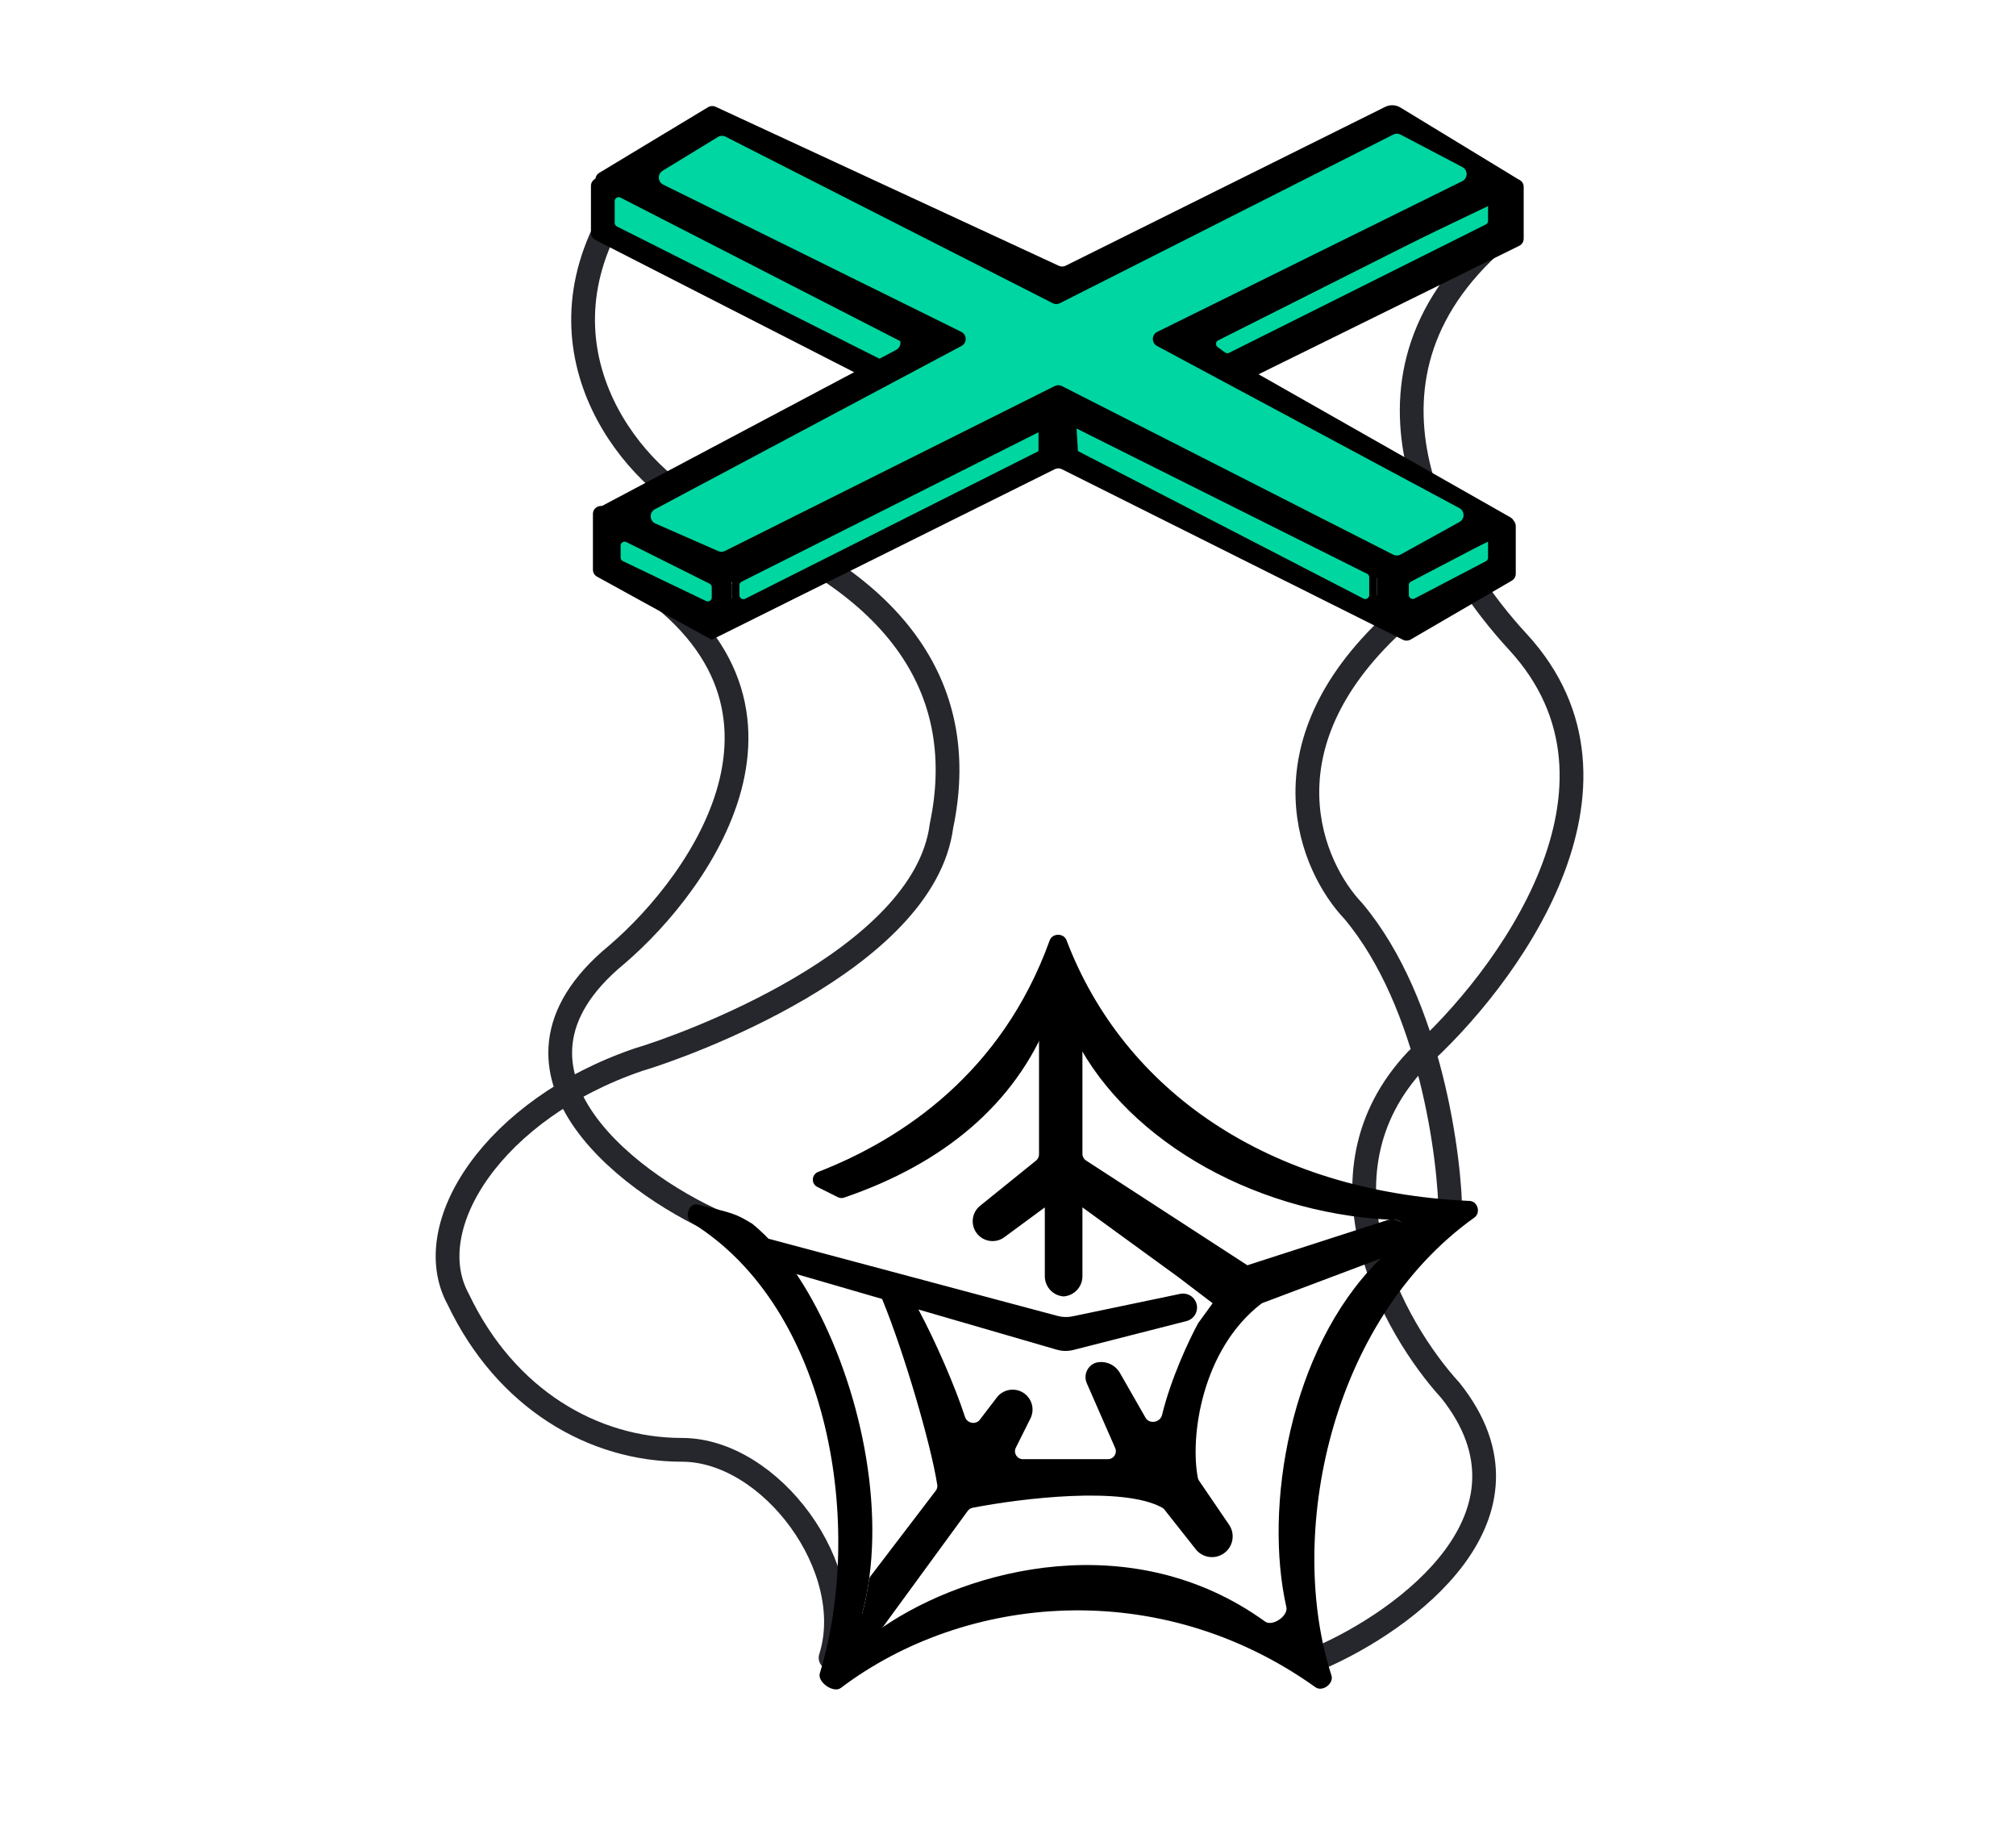 <svg width="509" height="462" viewBox="0 0 509 462" fill="none" xmlns="http://www.w3.org/2000/svg">
<path d="M153.201 57C134.801 93 163.2 123.5 179.701 129.5C228.201 147.136 244.701 175.167 237.701 208.5C233.301 242.5 172.034 264.333 161.201 267.5C124.801 279.9 105.534 309.5 115.701 328C127.701 353.2 149.801 366 172.201 366C194.601 366 216.868 396 209.701 418.5M376.201 62C336.201 98.8 366.534 144 383.201 162C416.801 198.4 380.201 247.5 357.701 267.5C330.101 296.7 351.868 335.333 366.201 351C391.401 382.6 354.701 409.167 333.201 418.5M351.701 157.5C318.101 188.7 331.034 218.833 341.701 230C361.301 253.346 366.201 293.061 366.201 307" stroke="#26272C" stroke-width="6" stroke-linecap="round" stroke-linejoin="round"/>
<path d="M155.701 143C211.301 175 177.367 222.5 155.701 241C119.301 271 161.534 300.667 183.201 309.5" stroke="#26272C" stroke-width="6" stroke-linecap="round" stroke-linejoin="round"/>
<path d="M376.627 56.679L376.265 50.159C376.225 49.443 376.573 48.759 377.176 48.369L381.614 45.497C382.945 44.636 384.701 45.591 384.701 47.176V60.256C384.701 61.018 384.268 61.713 383.585 62.05L316.654 95.03C316.058 95.324 315.355 95.302 314.778 94.973L311.969 93.367C310.577 92.572 310.639 90.545 312.077 89.837L375.514 58.584C376.234 58.23 376.672 57.48 376.627 56.679Z" fill="black"/>
<path d="M382.701 132.833V144.85C382.701 145.562 382.322 146.22 381.707 146.578L356.135 161.457C355.552 161.796 354.837 161.818 354.234 161.517L268.093 118.446C267.531 118.165 266.87 118.164 266.308 118.444L179.701 161.5L150.737 145.57C150.098 145.218 149.701 144.547 149.701 143.817V129.737C149.701 128.14 151.481 127.187 152.81 128.073L156.31 130.406C156.867 130.777 157.201 131.402 157.201 132.07V140.726C157.201 141.503 157.651 142.21 158.355 142.539L179.701 152.5V145.5C179.701 144.395 180.596 143.5 181.701 143.5H182.701C183.805 143.5 184.701 144.395 184.701 145.5V150.282C184.701 151.765 186.257 152.732 187.586 152.076L262.586 115.05C263.269 114.713 263.701 114.018 263.701 113.257V104.5C263.701 103.395 264.596 102.5 265.701 102.5H268.201C269.305 102.5 270.201 103.395 270.201 104.5V113.26C270.201 114.02 270.631 114.714 271.311 115.052L344.811 151.564C346.14 152.225 347.701 151.258 347.701 149.773V145.562C347.701 143.902 349.605 142.965 350.92 143.976L353.42 145.9C353.912 146.278 354.201 146.864 354.201 147.485V150.167C354.201 151.677 355.81 152.642 357.142 151.931L375.642 142.065C376.294 141.717 376.701 141.039 376.701 140.3V132C376.701 130.573 378.153 129.605 379.47 130.154L381.47 130.987C382.215 131.298 382.701 132.026 382.701 132.833Z" fill="black"/>
<path d="M149.201 58.776V46.91C149.201 45.658 150.338 44.713 151.569 44.944L155.569 45.694C156.515 45.871 157.201 46.697 157.201 47.66V56.751C157.201 57.515 157.636 58.213 158.323 58.548L220.306 88.841C221.749 89.546 221.815 91.578 220.42 92.374L217.64 93.963C217.054 94.298 216.339 94.315 215.737 94.008L150.291 60.557C149.622 60.215 149.201 59.527 149.201 58.776Z" fill="black"/>
<path d="M154.201 56.268V50.774C154.201 49.278 155.783 48.312 157.114 48.994L228.32 85.522C229.643 86.201 229.789 88.035 228.59 88.915L224.689 91.775C224.082 92.22 223.278 92.287 222.606 91.949L155.301 58.054C154.626 57.714 154.201 57.023 154.201 56.268Z" fill="#00D7A0"/>
<path d="M179.595 146.447L158.595 135.947C157.265 135.282 155.701 136.249 155.701 137.736V140.742C155.701 141.511 156.142 142.212 156.835 142.545L177.835 152.625C179.163 153.262 180.701 152.294 180.701 150.822V148.236C180.701 147.479 180.273 146.786 179.595 146.447Z" fill="#00D7A0"/>
<path d="M185.701 150.255V147.733C185.701 146.977 186.127 146.286 186.802 145.946L263.201 107.5V114.5L188.6 152.041C187.27 152.71 185.701 151.744 185.701 150.255Z" fill="#00D7A0"/>
<path d="M271.201 114.5L270.701 106.5L345.595 143.947C346.273 144.286 346.701 144.979 346.701 145.736V150.216C346.701 151.714 345.114 152.68 343.783 151.993L271.201 114.5Z" fill="#00D7A0"/>
<path d="M354.701 150.198V147.711C354.701 146.967 355.114 146.284 355.774 145.939L376.701 135V140.789C376.701 141.533 376.287 142.216 375.627 142.561L357.627 151.97C356.296 152.666 354.701 151.7 354.701 150.198Z" fill="#00D7A0"/>
<path d="M308.717 89.785L306.853 88.429C305.642 87.548 305.793 85.698 307.13 85.025L376.701 50V55.764C376.701 56.522 376.273 57.214 375.595 57.553L310.788 89.956C310.12 90.29 309.322 90.224 308.717 89.785Z" fill="#00D7A0"/>
<path d="M154.201 56.268V50.774C154.201 49.278 155.783 48.312 157.114 48.994L228.32 85.522C229.643 86.201 229.789 88.035 228.59 88.915L224.689 91.775C224.082 92.22 223.278 92.287 222.606 91.949L155.301 58.054C154.626 57.714 154.201 57.023 154.201 56.268Z" stroke="black" stroke-width="2" stroke-linejoin="round"/>
<path d="M179.595 146.447L158.595 135.947C157.265 135.282 155.701 136.249 155.701 137.736V140.742C155.701 141.511 156.142 142.212 156.835 142.545L177.835 152.625C179.163 153.262 180.701 152.294 180.701 150.822V148.236C180.701 147.479 180.273 146.786 179.595 146.447Z" stroke="black" stroke-width="2" stroke-linejoin="round"/>
<path d="M185.701 150.255V147.733C185.701 146.977 186.127 146.286 186.802 145.946L263.201 107.5V114.5L188.6 152.041C187.27 152.71 185.701 151.744 185.701 150.255Z" stroke="black" stroke-width="2" stroke-linejoin="round"/>
<path d="M271.201 114.5L270.701 106.5L345.595 143.947C346.273 144.286 346.701 144.979 346.701 145.736V150.216C346.701 151.714 345.114 152.68 343.783 151.993L271.201 114.5Z" stroke="black" stroke-width="2" stroke-linejoin="round"/>
<path d="M354.701 150.198V147.711C354.701 146.967 355.114 146.284 355.774 145.939L376.701 135V140.789C376.701 141.533 376.287 142.216 375.627 142.561L357.627 151.97C356.296 152.666 354.701 151.7 354.701 150.198Z" stroke="black" stroke-width="2" stroke-linejoin="round"/>
<path d="M308.717 89.785L306.853 88.429C305.642 87.548 305.793 85.698 307.13 85.025L376.701 50V55.764C376.701 56.522 376.273 57.214 375.595 57.553L310.788 89.956C310.12 90.29 309.322 90.224 308.717 89.785Z" stroke="black" stroke-width="2" stroke-linejoin="round"/>
<path d="M178.791 27.049L151.303 43.629C149.955 44.442 150.031 46.421 151.437 47.128L226.243 84.76C227.693 85.49 227.716 87.553 226.281 88.314L151.083 128.206C149.656 128.963 149.669 131.012 151.106 131.751L181.796 147.535C182.365 147.827 183.038 147.83 183.609 147.543L267.291 105.457C267.863 105.17 268.537 105.173 269.106 105.466L350.826 147.549C351.377 147.834 352.03 147.845 352.592 147.582L381.205 134.142C382.673 133.452 382.753 131.394 381.342 130.593L307.029 88.39C305.624 87.592 305.696 85.545 307.153 84.847L382.872 48.594C384.305 47.908 384.405 45.907 383.049 45.081L353.585 27.147C352.412 26.433 350.955 26.371 349.725 26.982L269.06 67.073C268.517 67.343 267.88 67.352 267.33 67.096L180.665 26.947C180.062 26.667 179.36 26.706 178.791 27.049Z" fill="black"/>
<path d="M181.247 34.583L167.298 43.108C165.953 43.929 166.042 45.91 167.455 46.607L242.706 83.774C244.166 84.495 244.198 86.567 242.76 87.332L165.341 128.561C163.867 129.347 163.948 131.486 165.477 132.158L181.342 139.123C181.886 139.362 182.508 139.346 183.04 139.08L266.298 97.451C266.866 97.167 267.534 97.17 268.1 97.457L351.755 140.019C352.346 140.32 353.049 140.308 353.629 139.987L368.485 131.777C369.872 131.011 369.859 129.013 368.463 128.264L292.124 87.335C290.691 86.567 290.725 84.5 292.183 83.78L369.181 45.739C370.646 45.015 370.672 42.935 369.225 42.175L353.613 33.979C353.041 33.678 352.358 33.673 351.781 33.965L267.606 76.542C267.037 76.83 266.365 76.829 265.796 76.54L183.197 34.507C182.578 34.192 181.84 34.221 181.247 34.583Z" fill="#00D6A1"/>
<path d="M206.988 422.407C218.192 385.714 209.909 330.414 174.581 308.618C172.828 307.536 173.731 303.921 175.787 304.042C176.009 304.055 176.235 304.09 176.451 304.144C184.908 306.253 185.675 306.288 190.003 308.978C194.052 312.267 197.966 316.84 201.56 322.327C214.253 341.705 222.949 372.479 219.479 398.31C219.074 401.33 218.502 404.283 217.75 407.142C217.24 409.083 221.223 411.9 222.88 410.769C244.78 395.825 286.009 385.233 319.421 409.356C321.26 410.684 325.285 407.929 324.784 405.716C319.061 380.474 325.632 340.703 347.896 318.386C349.79 316.487 351.799 314.714 353.923 313.088C355.661 311.756 354.55 308.029 352.361 307.962C350.86 307.916 349.372 307.833 347.896 307.714C311.863 304.812 280.197 284.276 269.372 257.562C268.611 255.683 265.494 255.654 264.734 257.533C256.229 278.574 238.489 293.683 213.094 302.334C212.591 302.505 212.038 302.467 211.564 302.23L206.338 299.617C204.753 298.824 204.899 296.49 206.551 295.848C227.828 287.581 253.013 270.774 265.026 237.391C265.699 235.52 268.568 235.494 269.275 237.352C283.653 275.138 320.113 300.886 371.064 303.166C373.106 303.257 373.921 306.172 372.257 307.359C335.541 333.547 324.807 387.908 336.161 422.931C336.832 424.998 333.898 427.195 332.13 425.932C292.615 397.708 243.59 402.453 212.288 426.113C210.439 427.511 206.311 424.624 206.988 422.407Z" fill="black"/>
<path d="M352.952 316.056L318.865 328.89C318.683 328.959 318.511 329.054 318.357 329.173C303.402 340.77 300.408 362.75 302.44 373.092C302.49 373.347 302.592 373.579 302.738 373.793L310.317 384.909C312.025 387.414 311.25 390.841 308.632 392.369C306.382 393.681 303.509 393.137 301.895 391.093L293.982 381.07C293.829 380.875 293.647 380.713 293.429 380.593C283.456 375.116 257.917 378.232 245.553 380.627C245.062 380.722 244.635 381 244.339 381.404L223.052 410.534C222.938 410.69 222.774 410.841 222.616 410.951C221.002 412.062 217.169 409.316 217.676 407.423C218.42 404.642 218.993 401.772 219.407 398.836C219.455 398.492 219.59 398.165 219.801 397.889L236.256 376.325C236.58 375.9 236.724 375.376 236.641 374.849C235.01 364.491 228.317 341.588 222.795 328.112C222.767 328.046 222.743 327.979 222.721 327.913L200.962 321.596C197.954 320.861 194.764 319.897 191.529 318.791C183.366 315.999 185.519 310.428 193.855 312.654L267.071 332.205C268.279 332.527 269.547 332.562 270.771 332.306L297.981 326.622C299.734 326.256 301.483 327.261 302.049 328.959C302.697 330.902 301.559 332.986 299.575 333.493L271.023 340.783C269.639 341.136 268.185 341.112 266.814 340.714L231.89 330.575C236.079 338.402 241.121 349.882 243.64 357.692C244.159 359.302 246.353 359.748 247.381 358.403L251.681 352.78C253.186 350.812 255.902 350.235 258.077 351.421C260.452 352.717 261.375 355.66 260.165 358.079L256.475 365.461C255.81 366.79 256.777 368.355 258.263 368.355H279.731C281.174 368.355 282.142 366.874 281.563 365.553L274.391 349.181C273.484 347.111 274.555 344.709 276.701 344C279.067 343.409 281.538 344.462 282.749 346.578L289.242 357.92C290.204 359.599 292.931 359.094 293.388 357.213C295.607 348.079 300.132 338.388 302.517 334.016L306.17 328.993L297.403 322.327L273.293 304.792V322.175C273.293 324.81 271.287 327.013 268.663 327.26C268.584 327.267 268.504 327.267 268.424 327.26C265.8 327.013 263.795 324.81 263.795 322.175V304.792L253.571 312.325C251.495 313.855 248.598 313.56 246.874 311.643C244.952 309.508 245.215 306.198 247.45 304.393L261.59 292.972C262.06 292.592 262.333 292.02 262.333 291.416V255.5C262.333 253.291 264.124 251.5 266.333 251.5H269.293C271.502 251.5 273.293 253.291 273.293 255.5V291.285C273.293 291.963 273.635 292.594 274.204 292.963L314.938 319.404L350.153 308.043C352.894 307.159 355.701 309.203 355.701 312.083C355.701 313.85 354.606 315.433 352.952 316.056Z" fill="black"/>
</svg>
